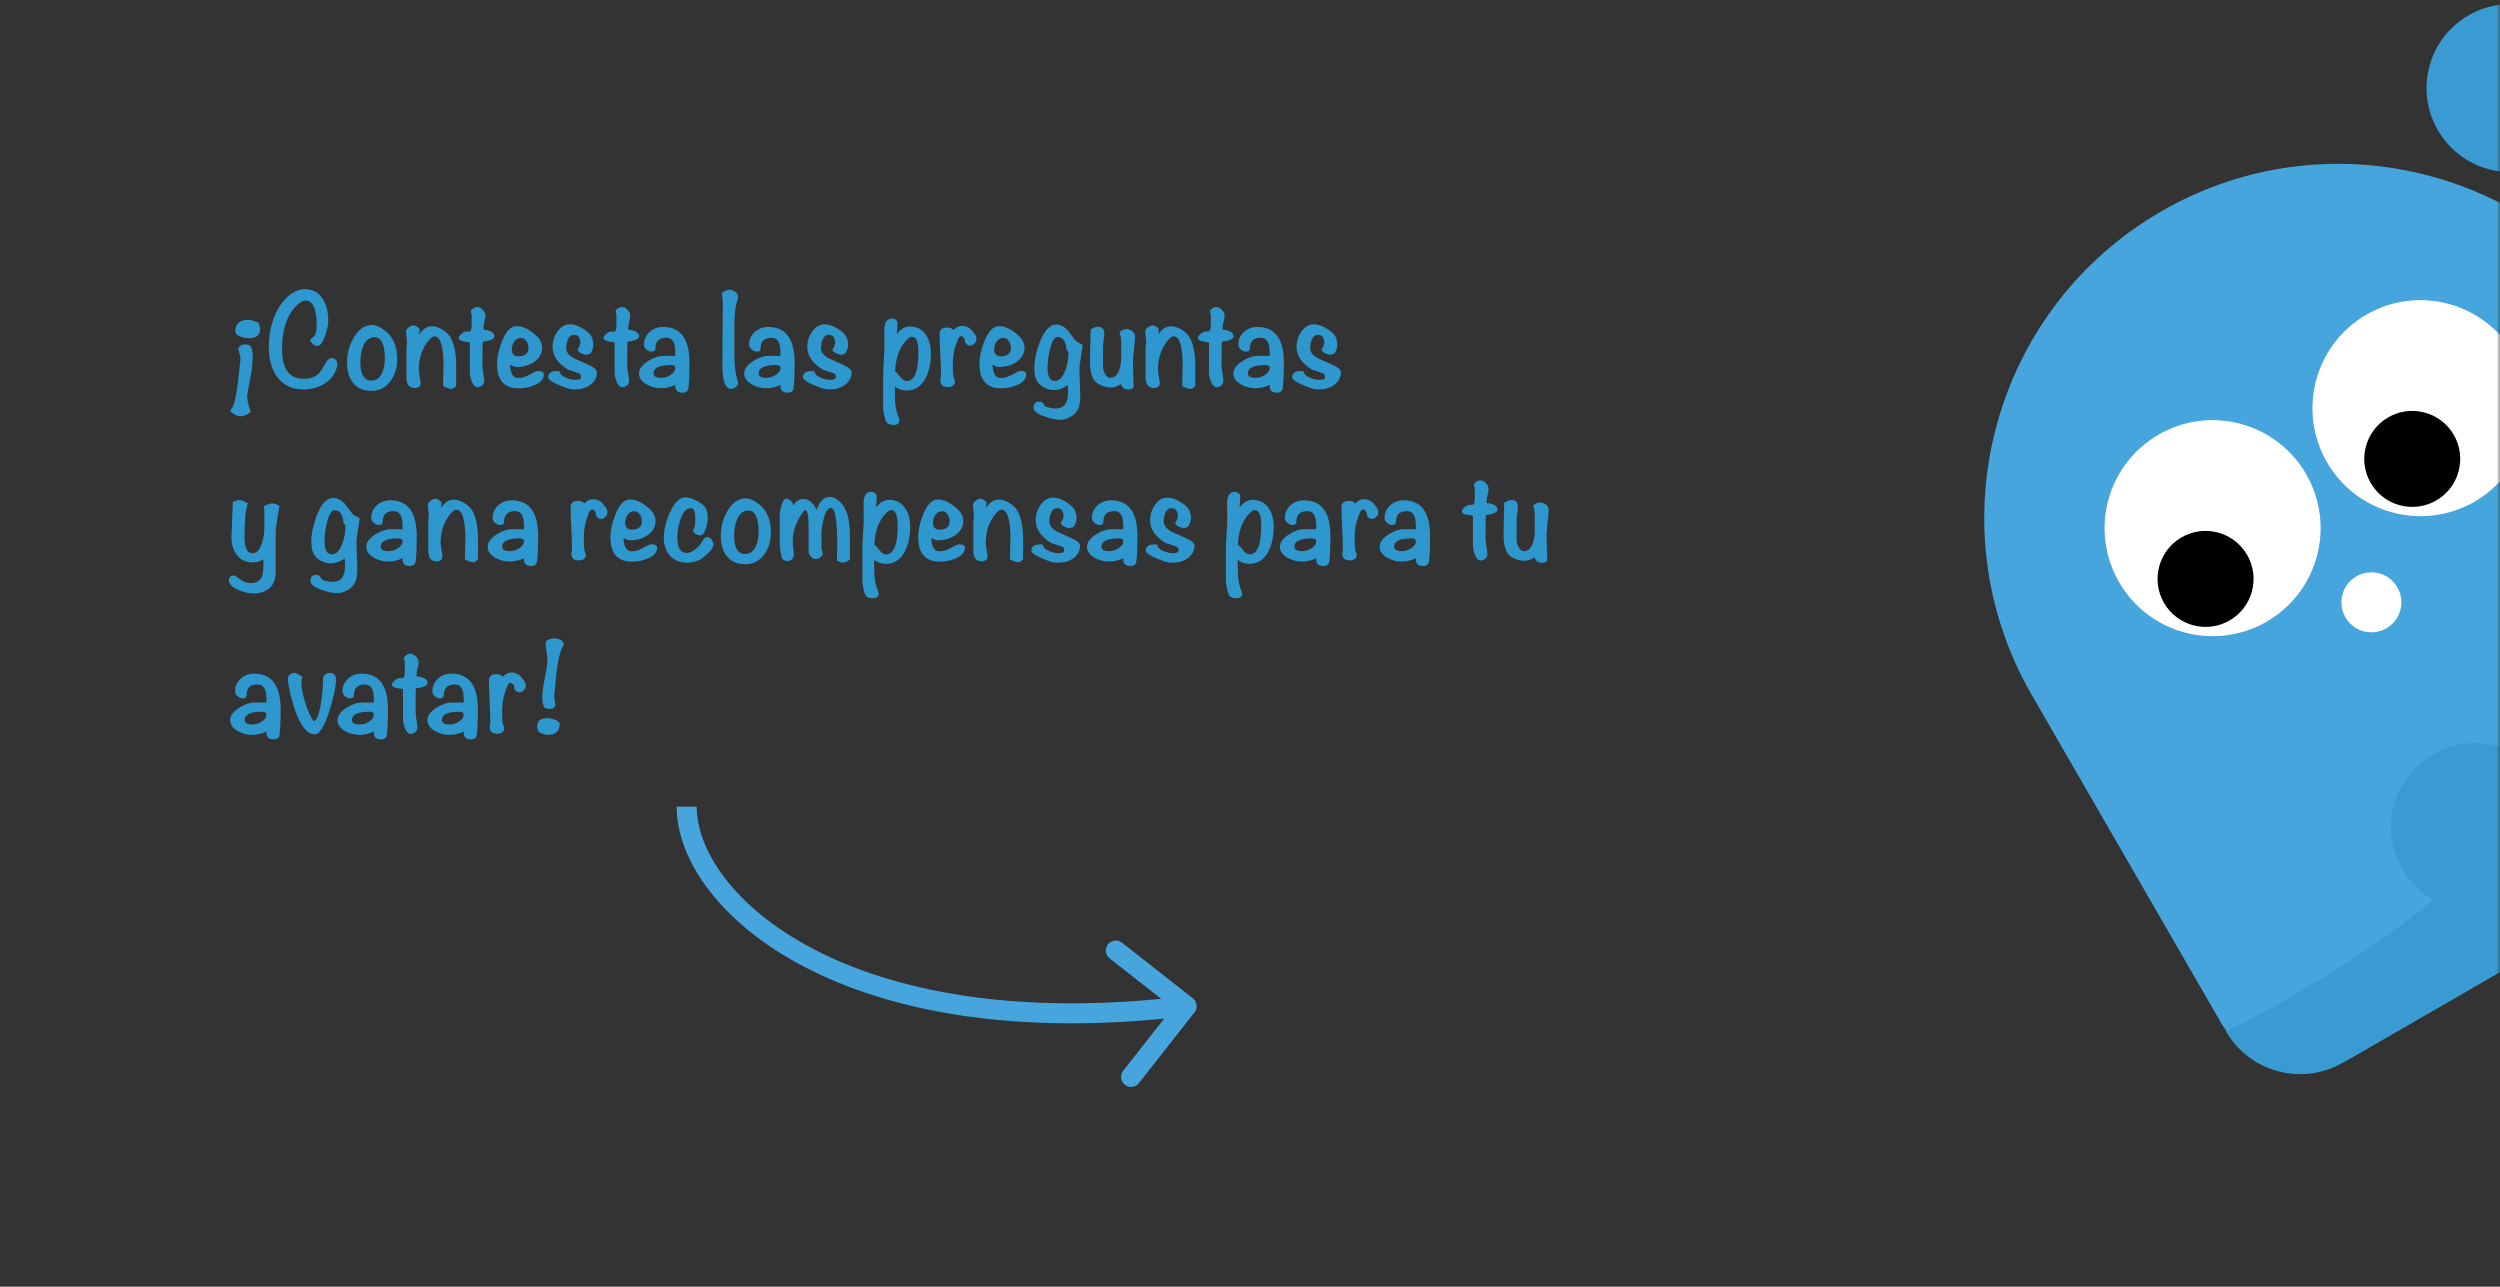 <svg width="375" height="193" viewBox="0 0 375 193" fill="none" xmlns="http://www.w3.org/2000/svg">
<rect x="0" y="0" width="375" height="193" fill="#333333" stroke="none"/>
<mask id="mask0" mask-type="alpha" maskUnits="userSpaceOnUse" x="0" y="0" width="375" height="193">
<rect width="375" height="193" fill="#FAFAFD"/>
</mask>
<g mask="url(#mask0)">
<path d="M39.016 49.381C39.016 50.28 38.461 50.729 37.351 50.729C36.957 50.729 36.543 50.652 36.107 50.498C35.559 50.315 35.285 50.062 35.285 49.739C35.285 48.559 35.967 47.969 37.33 47.969C37.569 47.969 38.046 48.109 38.763 48.39C38.931 48.741 39.016 49.072 39.016 49.381ZM37.899 53.258C37.899 54.438 37.772 55.654 37.519 56.904C37.224 58.379 37.077 59.236 37.077 59.475C37.077 59.798 37.14 60.192 37.267 60.655C37.379 61.035 37.484 61.414 37.583 61.793C37.077 62.229 36.564 62.447 36.044 62.447C35.581 62.447 35.075 62.18 34.527 61.646C34.583 61.533 34.696 61.351 34.864 61.098C35.257 60.466 35.63 58.344 35.981 54.733C36.051 54.003 36.086 53.701 36.086 53.827C36.086 53.687 35.96 53.139 35.707 52.184C35.834 52.071 36.023 51.91 36.276 51.699C36.445 51.671 36.613 51.657 36.782 51.657C37.063 51.657 37.323 51.72 37.562 51.846C37.786 52.268 37.899 52.738 37.899 53.258ZM50.607 54.544C50.607 54.811 50.536 55.134 50.396 55.513C50.045 56.441 49.384 57.171 48.415 57.705C47.53 58.183 46.56 58.422 45.507 58.422C43.779 58.422 42.451 57.768 41.523 56.462C40.723 55.324 40.322 53.855 40.322 52.057C40.322 50.568 40.554 49.17 41.018 47.863C41.538 46.374 42.303 45.208 43.315 44.365C44.116 43.705 44.931 43.374 45.76 43.374C46.954 43.374 47.86 43.894 48.478 44.934C48.984 45.777 49.237 46.838 49.237 48.116C49.237 48.692 49.089 49.416 48.794 50.287C48.443 51.355 48.05 51.888 47.614 51.888C47.122 51.888 46.75 51.579 46.497 50.961C46.638 50.863 46.834 50.701 47.087 50.477C47.368 50.167 47.509 49.563 47.509 48.664C47.509 47.793 47.417 47.055 47.235 46.451C46.954 45.538 46.49 45.081 45.844 45.081C45.394 45.081 44.903 45.369 44.369 45.946C43.961 46.381 43.617 46.866 43.336 47.4C42.648 48.748 42.303 50.427 42.303 52.436C42.303 55.359 43.399 56.82 45.591 56.82C46.532 56.82 47.277 56.553 47.825 56.019C48.05 55.78 48.38 55.281 48.815 54.523C49.11 53.975 49.426 53.701 49.764 53.701C49.988 53.701 50.185 53.792 50.354 53.975C50.522 54.143 50.607 54.333 50.607 54.544ZM59.578 53.848C59.578 55.113 59.262 56.195 58.63 57.094C57.899 58.119 56.93 58.632 55.722 58.632C54.485 58.632 53.551 58.211 52.919 57.368C52.343 56.623 52.055 55.612 52.055 54.333C52.055 53.069 52.371 51.874 53.003 50.75C53.734 49.416 54.682 48.748 55.848 48.748C56.214 48.748 56.67 48.91 57.218 49.233C58.792 50.174 59.578 51.713 59.578 53.848ZM57.724 53.806C57.724 51.657 57.204 50.582 56.164 50.582C55.42 50.582 54.858 51.038 54.478 51.952C54.197 52.64 54.057 53.42 54.057 54.291C54.057 56.16 54.612 57.094 55.722 57.094C56.438 57.094 56.972 56.707 57.323 55.935C57.59 55.345 57.724 54.635 57.724 53.806ZM68.426 57.852C68.216 58.176 67.956 58.337 67.647 58.337C67.408 58.337 67.014 58.197 66.466 57.916V57.663C66.466 57.354 66.473 56.897 66.487 56.293C66.516 55.689 66.53 55.246 66.53 54.965C66.53 51.959 66.08 50.455 65.181 50.455C64.928 50.455 64.64 50.652 64.317 51.045C63.319 52.254 62.821 53.708 62.821 55.408C62.821 55.647 62.863 56.005 62.947 56.483C63.045 56.946 63.094 57.297 63.094 57.536C63.094 57.733 63.003 57.895 62.821 58.021C62.638 58.148 62.441 58.211 62.23 58.211C61.387 58.211 60.966 57.677 60.966 56.609V52.205C60.966 52.092 60.98 51.931 61.008 51.72C61.036 51.495 61.05 51.327 61.05 51.214C61.05 51.045 61.022 50.8 60.966 50.477C60.924 50.153 60.903 49.914 60.903 49.76C60.903 49.535 61.029 49.324 61.282 49.128C61.549 48.917 61.788 48.812 61.999 48.812C62.308 48.812 62.624 48.987 62.947 49.338L62.884 50.181C63.404 49.352 64.043 48.938 64.802 48.938C65.293 48.938 65.813 49.107 66.361 49.444C66.909 49.781 67.309 50.16 67.562 50.582C68.138 51.65 68.426 53.055 68.426 54.797V57.852ZM74.162 50.455C74.162 50.835 73.579 51.102 72.413 51.256C72.385 51.565 72.371 52.268 72.371 53.364V54.755C72.371 55.035 72.413 55.45 72.497 55.998C72.595 56.546 72.644 56.953 72.644 57.22C72.644 57.445 72.532 57.649 72.307 57.831C72.082 58 71.858 58.084 71.633 58.084C71.282 58.084 70.987 57.782 70.748 57.178C70.565 56.715 70.474 56.265 70.474 55.829V51.362C69.828 51.263 69.455 51.2 69.357 51.172C68.992 51.059 68.809 50.898 68.809 50.687C68.809 50.631 68.823 50.568 68.851 50.498C69.216 49.978 69.624 49.718 70.073 49.718C70.102 49.718 70.144 49.718 70.2 49.718C70.256 49.732 70.298 49.739 70.326 49.739C70.621 49.739 70.762 49.395 70.748 48.706V47.168C70.663 47.013 70.621 46.88 70.621 46.767C70.621 46.585 70.727 46.423 70.937 46.283C71.162 46.128 71.373 46.051 71.57 46.051C71.865 46.051 72.146 46.191 72.413 46.472C72.68 46.739 72.813 47.027 72.813 47.336C72.813 47.674 72.757 48.011 72.644 48.348C72.546 48.671 72.504 49.008 72.518 49.359V49.444C73.614 49.556 74.162 49.893 74.162 50.455ZM81.573 56.145C81.573 56.848 81.095 57.396 80.14 57.789C79.395 58.098 78.615 58.253 77.8 58.253C75.637 58.253 74.555 57.024 74.555 54.565C74.555 53.553 74.801 52.429 75.293 51.193C75.897 49.676 76.627 48.917 77.484 48.917C78.257 48.917 79.086 49.261 79.971 49.95C80.87 50.638 81.32 51.355 81.32 52.099C81.32 53.026 80.905 53.764 80.076 54.312C79.346 54.804 78.475 55.05 77.463 55.05C77.266 55.05 76.95 54.93 76.515 54.691C76.571 56.026 76.964 56.693 77.695 56.693C78.313 56.693 78.917 56.518 79.507 56.166C80.112 55.815 80.498 55.64 80.666 55.64C81.271 55.64 81.573 55.808 81.573 56.145ZM79.276 52.162C79.276 51.811 79.17 51.481 78.96 51.172C78.763 50.849 78.496 50.687 78.159 50.687C77.695 50.687 77.337 50.891 77.084 51.298C76.873 51.65 76.768 52.064 76.768 52.542C76.768 52.809 76.859 53.026 77.042 53.195C77.224 53.364 77.456 53.448 77.737 53.448C78.763 53.448 79.276 53.019 79.276 52.162ZM89.54 55.871C89.54 56.532 89.259 57.108 88.697 57.6C88.079 58.133 87.25 58.4 86.21 58.4C85.761 58.414 85.276 58.323 84.756 58.126C83.07 57.494 82.227 56.981 82.227 56.588C82.227 55.97 82.67 55.661 83.555 55.661C83.681 55.661 83.815 55.668 83.955 55.682C83.998 56.103 84.335 56.441 84.967 56.693C85.515 56.918 86.042 57.01 86.548 56.967C86.955 56.939 87.159 56.792 87.159 56.525C87.159 56.483 87.145 56.419 87.117 56.335C87.103 56.251 87.096 56.188 87.096 56.145C87.096 56.089 86.829 55.977 86.295 55.808C85.691 55.626 85.353 55.52 85.283 55.492C83.681 54.537 82.881 53.385 82.881 52.036C82.881 51.221 83.112 50.469 83.576 49.781C84.096 49.022 84.742 48.643 85.515 48.643C86.091 48.643 86.744 48.868 87.475 49.317C88.219 49.767 88.676 50.252 88.845 50.772C88.957 51.137 89.013 51.439 89.013 51.678C89.013 51.931 88.978 52.141 88.908 52.31C88.824 52.521 88.739 52.731 88.655 52.942C88.388 53.125 88.121 53.216 87.854 53.216C87.714 53.216 87.475 53.132 87.138 52.963C86.814 52.781 86.653 52.626 86.653 52.5C86.653 52.443 86.737 52.261 86.906 51.952C87.004 51.769 87.053 51.614 87.053 51.488C87.053 50.645 86.723 50.224 86.063 50.224C85.669 50.224 85.367 50.477 85.157 50.982C85.002 51.376 84.925 51.797 84.925 52.247C84.925 52.809 85.325 53.315 86.126 53.764C86.857 54.087 87.594 54.417 88.339 54.755C89.14 55.12 89.54 55.492 89.54 55.871ZM95.878 50.455C95.878 50.835 95.295 51.102 94.129 51.256C94.101 51.565 94.087 52.268 94.087 53.364V54.755C94.087 55.035 94.129 55.45 94.213 55.998C94.312 56.546 94.361 56.953 94.361 57.22C94.361 57.445 94.249 57.649 94.024 57.831C93.799 58 93.574 58.084 93.349 58.084C92.998 58.084 92.703 57.782 92.464 57.178C92.281 56.715 92.19 56.265 92.19 55.829V51.362C91.544 51.263 91.172 51.2 91.073 51.172C90.708 51.059 90.525 50.898 90.525 50.687C90.525 50.631 90.539 50.568 90.567 50.498C90.933 49.978 91.34 49.718 91.79 49.718C91.818 49.718 91.86 49.718 91.916 49.718C91.972 49.732 92.015 49.739 92.043 49.739C92.338 49.739 92.478 49.395 92.464 48.706V47.168C92.38 47.013 92.338 46.88 92.338 46.767C92.338 46.585 92.443 46.423 92.654 46.283C92.879 46.128 93.089 46.051 93.286 46.051C93.581 46.051 93.862 46.191 94.129 46.472C94.396 46.739 94.529 47.027 94.529 47.336C94.529 47.674 94.473 48.011 94.361 48.348C94.263 48.671 94.22 49.008 94.234 49.359V49.444C95.33 49.556 95.878 49.893 95.878 50.455ZM103.422 54.417C103.422 56.23 103.366 57.508 103.254 58.253C103.183 58.688 102.888 58.906 102.368 58.906C101.582 58.906 101.23 58.513 101.315 57.726C100.612 58.063 99.882 58.232 99.123 58.232C98.392 58.232 97.697 58.049 97.037 57.684C96.25 57.248 95.856 56.693 95.856 56.019C95.856 55.359 96.306 54.74 97.205 54.164C98.02 53.645 98.786 53.385 99.502 53.385H101.294V52.879C101.308 51.404 100.872 50.666 99.987 50.666C98.877 50.666 98.322 51.186 98.322 52.226C98.322 52.577 98.126 52.752 97.732 52.752C97.493 52.752 97.24 52.647 96.973 52.436C96.721 52.212 96.594 51.98 96.594 51.741C96.594 50.954 96.875 50.308 97.437 49.802C97.999 49.296 98.673 49.043 99.46 49.043C102.102 49.043 103.422 50.835 103.422 54.417ZM101.294 55.176C101.294 54.895 101.083 54.755 100.661 54.755C98.905 54.755 98.027 55.169 98.027 55.998C98.027 56.447 98.413 56.672 99.186 56.672C99.664 56.672 100.114 56.539 100.535 56.272C101.041 55.977 101.294 55.612 101.294 55.176ZM110.699 57.431C110.699 57.684 110.594 57.895 110.383 58.063C110.187 58.246 109.955 58.337 109.688 58.337C108.803 58.337 108.36 57.178 108.36 54.86C108.36 53.806 108.367 52.226 108.381 50.118C108.409 48.011 108.423 46.43 108.423 45.377C108.423 45.208 108.402 44.962 108.36 44.639C108.318 44.316 108.297 44.077 108.297 43.922C108.761 43.613 109.126 43.459 109.393 43.459C109.702 43.459 109.997 43.564 110.278 43.775C110.559 43.971 110.699 44.224 110.699 44.533C110.699 44.688 110.664 44.871 110.594 45.081C110.496 45.419 110.44 45.601 110.425 45.629C110.243 46.5 110.151 47.737 110.151 49.338C110.151 51.881 110.151 53.188 110.151 53.258C110.194 55.029 110.341 56.265 110.594 56.967C110.664 57.164 110.699 57.319 110.699 57.431ZM119.195 54.417C119.195 56.23 119.139 57.508 119.026 58.253C118.956 58.688 118.661 58.906 118.141 58.906C117.355 58.906 117.003 58.513 117.088 57.726C116.385 58.063 115.655 58.232 114.896 58.232C114.165 58.232 113.47 58.049 112.81 57.684C112.023 57.248 111.629 56.693 111.629 56.019C111.629 55.359 112.079 54.74 112.978 54.164C113.793 53.645 114.559 53.385 115.275 53.385H117.067V52.879C117.081 51.404 116.645 50.666 115.76 50.666C114.65 50.666 114.095 51.186 114.095 52.226C114.095 52.577 113.898 52.752 113.505 52.752C113.266 52.752 113.013 52.647 112.746 52.436C112.493 52.212 112.367 51.98 112.367 51.741C112.367 50.954 112.648 50.308 113.21 49.802C113.772 49.296 114.446 49.043 115.233 49.043C117.874 49.043 119.195 50.835 119.195 54.417ZM117.067 55.176C117.067 54.895 116.856 54.755 116.434 54.755C114.678 54.755 113.8 55.169 113.8 55.998C113.8 56.447 114.186 56.672 114.959 56.672C115.437 56.672 115.886 56.539 116.308 56.272C116.814 55.977 117.067 55.612 117.067 55.176ZM127.754 55.871C127.754 56.532 127.473 57.108 126.911 57.6C126.293 58.133 125.464 58.4 124.424 58.4C123.975 58.414 123.49 58.323 122.97 58.126C121.284 57.494 120.441 56.981 120.441 56.588C120.441 55.97 120.884 55.661 121.769 55.661C121.895 55.661 122.029 55.668 122.169 55.682C122.211 56.103 122.548 56.441 123.181 56.693C123.729 56.918 124.256 57.01 124.761 56.967C125.169 56.939 125.372 56.792 125.372 56.525C125.372 56.483 125.358 56.419 125.33 56.335C125.316 56.251 125.309 56.188 125.309 56.145C125.309 56.089 125.042 55.977 124.508 55.808C123.904 55.626 123.567 55.52 123.497 55.492C121.895 54.537 121.094 53.385 121.094 52.036C121.094 51.221 121.326 50.469 121.79 49.781C122.31 49.022 122.956 48.643 123.729 48.643C124.305 48.643 124.958 48.868 125.689 49.317C126.433 49.767 126.89 50.252 127.058 50.772C127.171 51.137 127.227 51.439 127.227 51.678C127.227 51.931 127.192 52.141 127.122 52.31C127.037 52.521 126.953 52.731 126.869 52.942C126.602 53.125 126.335 53.216 126.068 53.216C125.927 53.216 125.689 53.132 125.351 52.963C125.028 52.781 124.867 52.626 124.867 52.5C124.867 52.443 124.951 52.261 125.12 51.952C125.218 51.769 125.267 51.614 125.267 51.488C125.267 50.645 124.937 50.224 124.277 50.224C123.883 50.224 123.581 50.477 123.37 50.982C123.216 51.376 123.139 51.797 123.139 52.247C123.139 52.809 123.539 53.315 124.34 53.764C125.07 54.087 125.808 54.417 126.553 54.755C127.353 55.12 127.754 55.492 127.754 55.871ZM139.638 52.984C139.638 54.417 139.386 55.633 138.88 56.63C138.248 57.923 137.292 58.569 136.014 58.569C135.325 58.569 134.735 58.372 134.243 57.979C134.243 58.133 134.243 58.344 134.243 58.611C134.243 58.92 134.243 59.131 134.243 59.243C134.243 60.592 134.398 61.653 134.707 62.426C134.848 62.735 134.918 62.931 134.918 63.016C134.918 63.493 134.637 63.732 134.075 63.732C133.653 63.732 133.337 63.655 133.126 63.5C132.972 63.402 132.817 63.051 132.663 62.447C132.536 61.913 132.473 61.505 132.473 61.224V56.145C132.473 55.682 132.501 55.05 132.557 54.249C132.614 53.35 132.649 52.724 132.663 52.373C132.677 52.022 132.677 51.558 132.663 50.982C132.649 50.252 132.642 49.781 132.642 49.57C132.642 48.376 133.035 47.779 133.822 47.779C134.019 47.779 134.201 47.849 134.37 47.99C134.538 48.116 134.623 48.271 134.623 48.453C134.623 48.762 134.588 49.324 134.517 50.139C135.065 49.367 135.726 48.98 136.498 48.98C137.538 48.98 138.339 49.402 138.901 50.245C139.393 50.975 139.638 51.888 139.638 52.984ZM137.763 52.795C137.763 51.277 137.44 50.519 136.793 50.519C136.512 50.519 136.147 50.793 135.698 51.34C134.826 52.394 134.349 53.848 134.264 55.703C134.419 55.787 134.693 56.082 135.086 56.588C135.395 56.967 135.705 57.157 136.014 57.157C137.18 57.157 137.763 55.703 137.763 52.795ZM146.467 50.75C146.467 50.849 146.453 51.003 146.425 51.214C146.13 51.636 145.821 51.846 145.498 51.846C145.231 51.846 144.992 51.692 144.781 51.383C144.753 50.75 144.528 50.434 144.107 50.434C143.854 50.434 143.545 51.102 143.18 52.436C143.011 53.026 142.927 53.848 142.927 54.902C142.927 55.9 142.976 56.504 143.074 56.715C143.187 56.981 143.243 57.164 143.243 57.262C143.243 57.501 143.13 57.698 142.906 57.852C142.695 57.993 142.456 58.063 142.189 58.063C141.43 58.063 141.051 57.712 141.051 57.01C141.051 56.939 141.065 56.841 141.093 56.715C141.135 56.588 141.156 56.497 141.156 56.441C141.156 55.724 141.121 54.663 141.051 53.258C140.981 51.839 140.946 50.779 140.946 50.076C140.946 49.444 141.325 49.128 142.084 49.128C142.533 49.128 142.842 49.261 143.011 49.528C143.404 49.093 143.847 48.875 144.339 48.875C144.676 48.875 144.999 48.966 145.308 49.149C145.519 49.261 145.765 49.507 146.046 49.886C146.327 50.252 146.467 50.54 146.467 50.75ZM153.933 56.145C153.933 56.848 153.456 57.396 152.5 57.789C151.756 58.098 150.976 58.253 150.161 58.253C147.998 58.253 146.916 57.024 146.916 54.565C146.916 53.553 147.162 52.429 147.653 51.193C148.257 49.676 148.988 48.917 149.845 48.917C150.618 48.917 151.447 49.261 152.332 49.95C153.231 50.638 153.681 51.355 153.681 52.099C153.681 53.026 153.266 53.764 152.437 54.312C151.707 54.804 150.836 55.05 149.824 55.05C149.627 55.05 149.311 54.93 148.876 54.691C148.932 56.026 149.325 56.693 150.056 56.693C150.674 56.693 151.278 56.518 151.868 56.166C152.472 55.815 152.859 55.64 153.027 55.64C153.631 55.64 153.933 55.808 153.933 56.145ZM151.636 52.162C151.636 51.811 151.531 51.481 151.32 51.172C151.124 50.849 150.857 50.687 150.519 50.687C150.056 50.687 149.698 50.891 149.445 51.298C149.234 51.65 149.129 52.064 149.129 52.542C149.129 52.809 149.22 53.026 149.402 53.195C149.585 53.364 149.817 53.448 150.098 53.448C151.124 53.448 151.636 53.019 151.636 52.162ZM162.399 51.741C162.371 52.092 162.279 52.71 162.125 53.596C161.984 54.368 161.914 54.986 161.914 55.45C161.914 55.871 161.935 56.504 161.977 57.347C162.019 58.19 162.04 58.822 162.04 59.243C162.04 60.114 161.956 60.761 161.788 61.182C161.591 61.716 161.219 62.145 160.671 62.468C160.123 62.805 159.554 62.974 158.964 62.974C158.345 62.974 157.58 62.805 156.667 62.468C155.571 62.074 155.023 61.639 155.023 61.161C155.023 60.543 155.311 60.234 155.887 60.234C156.154 60.234 156.336 60.311 156.435 60.466C156.617 60.747 156.737 60.915 156.793 60.971C156.863 61.028 157.095 61.091 157.488 61.161C157.882 61.245 158.156 61.288 158.31 61.288C159.575 61.288 160.207 60.494 160.207 58.906C160.207 58.443 160.186 58.049 160.144 57.726C159.54 58.246 158.816 58.506 157.973 58.506C157.622 58.506 157.229 58.407 156.793 58.211C156.357 58.014 156.027 57.782 155.802 57.515C155.367 57.01 155.149 56.258 155.149 55.26C155.149 54.066 155.423 52.752 155.971 51.319C156.645 49.563 157.467 48.685 158.437 48.685C159.027 48.685 159.589 48.959 160.123 49.507C160.516 50.027 160.91 50.54 161.303 51.045C161.415 51.186 161.591 51.312 161.83 51.425C162.125 51.565 162.314 51.671 162.399 51.741ZM160.27 53.005C160.27 52.795 160.172 52.619 159.975 52.478C159.891 51.186 159.441 50.54 158.626 50.54C158.163 50.54 157.776 51.193 157.467 52.5C157.243 53.497 157.13 54.361 157.13 55.092C157.13 56.469 157.488 57.157 158.205 57.157C158.879 57.157 159.413 56.609 159.807 55.513C160.116 54.67 160.27 53.834 160.27 53.005ZM170.26 50.477C170.26 50.912 170.204 51.572 170.092 52.457C169.993 53.328 169.944 53.989 169.944 54.438C169.944 54.832 169.958 55.422 169.986 56.209C170.028 56.981 170.049 57.557 170.049 57.937C170.049 58.26 169.775 58.422 169.228 58.422C168.666 58.422 168.307 58.148 168.153 57.6C167.619 57.951 167.099 58.126 166.593 58.126C166.186 58.126 165.722 58.021 165.202 57.81C164.682 57.586 164.317 57.319 164.106 57.01C163.699 56.419 163.495 55.471 163.495 54.164C163.495 53.715 163.509 52.928 163.537 51.804C163.58 50.807 163.594 50.027 163.58 49.465C164.001 49.156 164.352 49.001 164.633 49.001C165.308 49.001 165.645 49.331 165.645 49.992C165.645 50.217 165.61 50.554 165.539 51.003C165.483 51.453 165.455 51.79 165.455 52.015V54.986C165.455 55.324 165.547 55.675 165.729 56.04C165.954 56.462 166.221 56.672 166.53 56.672C167.134 56.672 167.584 56.286 167.879 55.513C168.075 54.979 168.174 54.333 168.174 53.574V51.045C168.174 50.722 168.089 50.322 167.921 49.844C168.272 49.521 168.609 49.359 168.932 49.359C169.27 49.359 169.572 49.465 169.839 49.676C170.12 49.886 170.26 50.153 170.26 50.477ZM179.297 57.852C179.086 58.176 178.826 58.337 178.517 58.337C178.278 58.337 177.885 58.197 177.337 57.916V57.663C177.337 57.354 177.344 56.897 177.358 56.293C177.386 55.689 177.4 55.246 177.4 54.965C177.4 51.959 176.951 50.455 176.052 50.455C175.799 50.455 175.511 50.652 175.188 51.045C174.19 52.254 173.691 53.708 173.691 55.408C173.691 55.647 173.733 56.005 173.818 56.483C173.916 56.946 173.965 57.297 173.965 57.536C173.965 57.733 173.874 57.895 173.691 58.021C173.509 58.148 173.312 58.211 173.101 58.211C172.258 58.211 171.837 57.677 171.837 56.609V52.205C171.837 52.092 171.851 51.931 171.879 51.72C171.907 51.495 171.921 51.327 171.921 51.214C171.921 51.045 171.893 50.8 171.837 50.477C171.795 50.153 171.774 49.914 171.774 49.76C171.774 49.535 171.9 49.324 172.153 49.128C172.42 48.917 172.659 48.812 172.869 48.812C173.179 48.812 173.495 48.987 173.818 49.338L173.755 50.181C174.274 49.352 174.914 48.938 175.672 48.938C176.164 48.938 176.684 49.107 177.232 49.444C177.78 49.781 178.18 50.16 178.433 50.582C179.009 51.65 179.297 53.055 179.297 54.797V57.852ZM185.033 50.455C185.033 50.835 184.45 51.102 183.283 51.256C183.255 51.565 183.241 52.268 183.241 53.364V54.755C183.241 55.035 183.283 55.45 183.368 55.998C183.466 56.546 183.515 56.953 183.515 57.22C183.515 57.445 183.403 57.649 183.178 57.831C182.953 58 182.728 58.084 182.504 58.084C182.152 58.084 181.857 57.782 181.619 57.178C181.436 56.715 181.345 56.265 181.345 55.829V51.362C180.698 51.263 180.326 51.2 180.228 51.172C179.862 51.059 179.68 50.898 179.68 50.687C179.68 50.631 179.694 50.568 179.722 50.498C180.087 49.978 180.495 49.718 180.944 49.718C180.972 49.718 181.014 49.718 181.071 49.718C181.127 49.732 181.169 49.739 181.197 49.739C181.492 49.739 181.633 49.395 181.619 48.706V47.168C181.534 47.013 181.492 46.88 181.492 46.767C181.492 46.585 181.597 46.423 181.808 46.283C182.033 46.128 182.244 46.051 182.44 46.051C182.735 46.051 183.016 46.191 183.283 46.472C183.55 46.739 183.684 47.027 183.684 47.336C183.684 47.674 183.628 48.011 183.515 48.348C183.417 48.671 183.375 49.008 183.389 49.359V49.444C184.485 49.556 185.033 49.893 185.033 50.455ZM192.577 54.417C192.577 56.23 192.52 57.508 192.408 58.253C192.338 58.688 192.043 58.906 191.523 58.906C190.736 58.906 190.385 58.513 190.469 57.726C189.767 58.063 189.036 58.232 188.277 58.232C187.547 58.232 186.851 58.049 186.191 57.684C185.404 57.248 185.011 56.693 185.011 56.019C185.011 55.359 185.46 54.74 186.36 54.164C187.175 53.645 187.94 53.385 188.657 53.385H190.448V52.879C190.462 51.404 190.027 50.666 189.141 50.666C188.032 50.666 187.477 51.186 187.477 52.226C187.477 52.577 187.28 52.752 186.886 52.752C186.648 52.752 186.395 52.647 186.128 52.436C185.875 52.212 185.748 51.98 185.748 51.741C185.748 50.954 186.029 50.308 186.591 49.802C187.153 49.296 187.828 49.043 188.615 49.043C191.256 49.043 192.577 50.835 192.577 54.417ZM190.448 55.176C190.448 54.895 190.237 54.755 189.816 54.755C188.06 54.755 187.182 55.169 187.182 55.998C187.182 56.447 187.568 56.672 188.341 56.672C188.818 56.672 189.268 56.539 189.689 56.272C190.195 55.977 190.448 55.612 190.448 55.176ZM201.135 55.871C201.135 56.532 200.854 57.108 200.292 57.6C199.674 58.133 198.845 58.4 197.806 58.4C197.356 58.414 196.871 58.323 196.352 58.126C194.666 57.494 193.823 56.981 193.823 56.588C193.823 55.97 194.265 55.661 195.15 55.661C195.277 55.661 195.41 55.668 195.551 55.682C195.593 56.103 195.93 56.441 196.562 56.693C197.11 56.918 197.637 57.01 198.143 56.967C198.55 56.939 198.754 56.792 198.754 56.525C198.754 56.483 198.74 56.419 198.712 56.335C198.698 56.251 198.691 56.188 198.691 56.145C198.691 56.089 198.424 55.977 197.89 55.808C197.286 55.626 196.949 55.52 196.878 55.492C195.277 54.537 194.476 53.385 194.476 52.036C194.476 51.221 194.708 50.469 195.171 49.781C195.691 49.022 196.337 48.643 197.11 48.643C197.686 48.643 198.34 48.868 199.07 49.317C199.815 49.767 200.271 50.252 200.44 50.772C200.552 51.137 200.609 51.439 200.609 51.678C200.609 51.931 200.573 52.141 200.503 52.31C200.419 52.521 200.335 52.731 200.25 52.942C199.983 53.125 199.716 53.216 199.449 53.216C199.309 53.216 199.07 53.132 198.733 52.963C198.41 52.781 198.248 52.626 198.248 52.5C198.248 52.443 198.332 52.261 198.501 51.952C198.599 51.769 198.649 51.614 198.649 51.488C198.649 50.645 198.318 50.224 197.658 50.224C197.265 50.224 196.963 50.477 196.752 50.982C196.597 51.376 196.52 51.797 196.52 52.247C196.52 52.809 196.921 53.315 197.721 53.764C198.452 54.087 199.19 54.417 199.934 54.755C200.735 55.12 201.135 55.492 201.135 55.871ZM41.924 75.907C41.797 76.61 41.678 77.305 41.566 77.994C41.425 78.809 41.355 79.504 41.355 80.08V85.812C41.355 86.852 41.053 87.646 40.449 88.194C39.859 88.742 39.044 89.016 38.004 89.016C37.33 89.016 36.585 88.84 35.77 88.489C34.801 88.081 34.316 87.59 34.316 87.014C34.316 86.817 34.393 86.648 34.548 86.508C34.717 86.381 34.899 86.318 35.096 86.318C35.222 86.318 35.524 86.508 36.002 86.887C36.48 87.266 37.028 87.456 37.646 87.456C38.433 87.456 38.959 87.168 39.226 86.592C39.423 86.199 39.522 85.567 39.522 84.695C39.522 84.372 39.514 84.105 39.5 83.895C39.037 84.204 38.517 84.358 37.941 84.358C36.887 84.358 36.072 83.979 35.496 83.22C34.976 82.532 34.717 81.654 34.717 80.586C34.717 80.474 34.787 78.703 34.927 75.275C35.349 75.093 35.686 75.001 35.939 75.001C36.22 75.001 36.634 75.17 37.182 75.507C36.845 76.35 36.676 78.036 36.676 80.565C36.676 82.181 37.084 82.988 37.899 82.988C38.503 82.988 38.967 82.483 39.29 81.471C39.529 80.74 39.648 79.982 39.648 79.195V76.624C39.648 76.638 39.627 76.406 39.585 75.928C40.161 75.647 40.589 75.507 40.87 75.507C41.165 75.507 41.517 75.641 41.924 75.907ZM53.948 77.741C53.92 78.092 53.829 78.71 53.674 79.596C53.534 80.368 53.464 80.986 53.464 81.45C53.464 81.871 53.485 82.504 53.527 83.347C53.569 84.19 53.59 84.822 53.59 85.243C53.59 86.115 53.506 86.761 53.337 87.182C53.14 87.716 52.768 88.145 52.22 88.468C51.672 88.805 51.103 88.974 50.513 88.974C49.895 88.974 49.129 88.805 48.216 88.468C47.12 88.074 46.572 87.639 46.572 87.161C46.572 86.543 46.86 86.234 47.436 86.234C47.703 86.234 47.886 86.311 47.984 86.466C48.167 86.747 48.286 86.915 48.342 86.972C48.413 87.028 48.645 87.091 49.038 87.161C49.431 87.245 49.705 87.288 49.86 87.288C51.124 87.288 51.757 86.494 51.757 84.906C51.757 84.443 51.735 84.049 51.693 83.726C51.089 84.246 50.365 84.506 49.523 84.506C49.171 84.506 48.778 84.407 48.342 84.211C47.907 84.014 47.577 83.782 47.352 83.515C46.916 83.01 46.699 82.258 46.699 81.26C46.699 80.066 46.973 78.752 47.52 77.319C48.195 75.563 49.017 74.685 49.986 74.685C50.576 74.685 51.138 74.959 51.672 75.507C52.066 76.027 52.459 76.54 52.852 77.046C52.965 77.186 53.14 77.312 53.379 77.425C53.674 77.565 53.864 77.671 53.948 77.741ZM51.82 79.005C51.82 78.795 51.721 78.619 51.525 78.478C51.44 77.186 50.991 76.54 50.176 76.54C49.712 76.54 49.326 77.193 49.017 78.5C48.792 79.497 48.68 80.361 48.68 81.092C48.68 82.469 49.038 83.157 49.754 83.157C50.429 83.157 50.963 82.609 51.356 81.513C51.665 80.67 51.82 79.834 51.82 79.005ZM62.508 80.417C62.508 82.23 62.452 83.508 62.34 84.253C62.27 84.688 61.974 84.906 61.455 84.906C60.668 84.906 60.317 84.513 60.401 83.726C59.698 84.063 58.968 84.232 58.209 84.232C57.479 84.232 56.783 84.049 56.123 83.684C55.336 83.248 54.943 82.693 54.943 82.019C54.943 81.359 55.392 80.74 56.291 80.165C57.106 79.645 57.872 79.385 58.589 79.385H60.38V78.879C60.394 77.404 59.958 76.666 59.073 76.666C57.963 76.666 57.408 77.186 57.408 78.226C57.408 78.577 57.212 78.752 56.818 78.752C56.579 78.752 56.327 78.647 56.06 78.436C55.807 78.212 55.68 77.98 55.68 77.741C55.68 76.954 55.961 76.308 56.523 75.802C57.085 75.296 57.76 75.043 58.546 75.043C61.188 75.043 62.508 76.835 62.508 80.417ZM60.38 81.176C60.38 80.895 60.169 80.755 59.748 80.755C57.991 80.755 57.113 81.169 57.113 81.998C57.113 82.448 57.5 82.672 58.272 82.672C58.75 82.672 59.2 82.539 59.621 82.272C60.127 81.977 60.38 81.612 60.38 81.176ZM71.703 83.853C71.492 84.176 71.232 84.337 70.923 84.337C70.684 84.337 70.291 84.197 69.743 83.916V83.663C69.743 83.354 69.75 82.897 69.764 82.293C69.792 81.689 69.806 81.246 69.806 80.965C69.806 77.959 69.356 76.455 68.457 76.455C68.204 76.455 67.916 76.652 67.593 77.046C66.596 78.254 66.097 79.708 66.097 81.408C66.097 81.647 66.139 82.005 66.223 82.483C66.322 82.946 66.371 83.297 66.371 83.536C66.371 83.733 66.279 83.895 66.097 84.021C65.914 84.147 65.718 84.211 65.507 84.211C64.664 84.211 64.242 83.677 64.242 82.609V78.205C64.242 78.092 64.256 77.931 64.284 77.72C64.313 77.495 64.327 77.326 64.327 77.214C64.327 77.046 64.299 76.8 64.242 76.477C64.2 76.153 64.179 75.915 64.179 75.76C64.179 75.535 64.306 75.324 64.558 75.128C64.825 74.917 65.064 74.812 65.275 74.812C65.584 74.812 65.9 74.987 66.223 75.338L66.16 76.181C66.68 75.353 67.319 74.938 68.078 74.938C68.57 74.938 69.089 75.107 69.637 75.444C70.185 75.781 70.586 76.16 70.839 76.582C71.415 77.65 71.703 79.055 71.703 80.797V83.853ZM80.718 80.417C80.718 82.23 80.662 83.508 80.549 84.253C80.479 84.688 80.184 84.906 79.664 84.906C78.877 84.906 78.526 84.513 78.61 83.726C77.908 84.063 77.177 84.232 76.419 84.232C75.688 84.232 74.993 84.049 74.332 83.684C73.546 83.248 73.152 82.693 73.152 82.019C73.152 81.359 73.602 80.74 74.501 80.165C75.316 79.645 76.082 79.385 76.798 79.385H78.589V78.879C78.603 77.404 78.168 76.666 77.283 76.666C76.173 76.666 75.618 77.186 75.618 78.226C75.618 78.577 75.421 78.752 75.028 78.752C74.789 78.752 74.536 78.647 74.269 78.436C74.016 78.212 73.89 77.98 73.89 77.741C73.89 76.954 74.171 76.308 74.733 75.802C75.295 75.296 75.969 75.043 76.756 75.043C79.397 75.043 80.718 76.835 80.718 80.417ZM78.589 81.176C78.589 80.895 78.379 80.755 77.957 80.755C76.201 80.755 75.323 81.169 75.323 81.998C75.323 82.448 75.709 82.672 76.482 82.672C76.96 82.672 77.409 82.539 77.831 82.272C78.337 81.977 78.589 81.612 78.589 81.176ZM91.114 76.75C91.114 76.849 91.1 77.003 91.072 77.214C90.777 77.635 90.468 77.846 90.145 77.846C89.878 77.846 89.639 77.692 89.428 77.383C89.4 76.75 89.175 76.434 88.754 76.434C88.501 76.434 88.192 77.102 87.826 78.436C87.658 79.026 87.574 79.848 87.574 80.902C87.574 81.9 87.623 82.504 87.721 82.715C87.834 82.981 87.89 83.164 87.89 83.262C87.89 83.501 87.777 83.698 87.553 83.853C87.342 83.993 87.103 84.063 86.836 84.063C86.077 84.063 85.698 83.712 85.698 83.01C85.698 82.939 85.712 82.841 85.74 82.715C85.782 82.588 85.803 82.497 85.803 82.441C85.803 81.724 85.768 80.663 85.698 79.258C85.628 77.839 85.593 76.778 85.593 76.076C85.593 75.444 85.972 75.128 86.731 75.128C87.18 75.128 87.489 75.261 87.658 75.528C88.051 75.093 88.494 74.875 88.986 74.875C89.323 74.875 89.646 74.966 89.955 75.149C90.166 75.261 90.412 75.507 90.693 75.886C90.974 76.252 91.114 76.54 91.114 76.75ZM98.58 82.145C98.58 82.848 98.103 83.396 97.147 83.789C96.403 84.098 95.623 84.253 94.808 84.253C92.644 84.253 91.563 83.024 91.563 80.565C91.563 79.553 91.808 78.429 92.3 77.193C92.904 75.676 93.635 74.917 94.492 74.917C95.265 74.917 96.094 75.261 96.979 75.95C97.878 76.638 98.328 77.355 98.328 78.099C98.328 79.026 97.913 79.764 97.084 80.312C96.353 80.804 95.482 81.05 94.471 81.05C94.274 81.05 93.958 80.93 93.522 80.691C93.579 82.026 93.972 82.693 94.703 82.693C95.321 82.693 95.925 82.518 96.515 82.166C97.119 81.815 97.506 81.64 97.674 81.64C98.278 81.64 98.58 81.808 98.58 82.145ZM96.283 78.162C96.283 77.811 96.178 77.481 95.967 77.172C95.77 76.849 95.504 76.687 95.166 76.687C94.703 76.687 94.344 76.891 94.091 77.298C93.881 77.65 93.775 78.064 93.775 78.542C93.775 78.809 93.867 79.026 94.049 79.195C94.232 79.364 94.464 79.448 94.745 79.448C95.77 79.448 96.283 79.019 96.283 78.162ZM107.025 81.619C107.025 82.054 106.694 82.567 106.034 83.157C105.444 83.705 104.91 84.049 104.432 84.19C103.969 84.33 103.526 84.4 103.105 84.4C101.995 84.4 101.124 84.049 100.492 83.347C99.873 82.644 99.564 81.738 99.564 80.628C99.564 79.546 99.852 78.338 100.428 77.003C101.117 75.402 101.918 74.601 102.831 74.601C103.337 74.601 103.948 74.797 104.664 75.191C105.423 75.626 105.865 76.062 105.992 76.498C106.104 76.877 106.161 77.305 106.161 77.783C106.161 78.219 106.069 78.71 105.887 79.258C105.662 79.961 105.381 80.312 105.044 80.312C104.805 80.312 104.58 80.242 104.369 80.101C104.116 79.947 103.99 79.757 103.99 79.532C103.99 79.518 104.053 79.357 104.18 79.047C104.25 78.907 104.285 78.521 104.285 77.888C104.285 77.369 104.264 77.031 104.222 76.877C104.137 76.441 103.941 76.224 103.632 76.224C102.943 76.224 102.409 76.821 102.03 78.015C101.749 78.9 101.608 79.792 101.608 80.691C101.608 82.195 102.086 82.946 103.042 82.946C103.421 82.946 103.856 82.75 104.348 82.356C104.798 81.991 105.114 81.619 105.296 81.239C105.521 80.79 105.795 80.565 106.118 80.565C106.329 80.565 106.533 80.691 106.73 80.944C106.926 81.183 107.025 81.408 107.025 81.619ZM115.639 79.848C115.639 81.113 115.323 82.195 114.691 83.094C113.96 84.119 112.991 84.632 111.783 84.632C110.546 84.632 109.612 84.211 108.98 83.368C108.404 82.623 108.116 81.612 108.116 80.333C108.116 79.069 108.432 77.874 109.064 76.75C109.795 75.416 110.743 74.748 111.909 74.748C112.275 74.748 112.731 74.91 113.279 75.233C114.853 76.174 115.639 77.713 115.639 79.848ZM113.785 79.806C113.785 77.657 113.265 76.582 112.225 76.582C111.481 76.582 110.919 77.038 110.539 77.952C110.258 78.64 110.118 79.42 110.118 80.291C110.118 82.159 110.673 83.094 111.783 83.094C112.499 83.094 113.033 82.707 113.384 81.935C113.651 81.345 113.785 80.635 113.785 79.806ZM127.48 83.958C127.002 84.253 126.637 84.4 126.384 84.4C126.201 84.4 125.92 84.302 125.541 84.105C125.541 83.881 125.548 83.494 125.562 82.946C125.576 82.454 125.583 82.068 125.583 81.787C125.583 78.05 125.274 76.181 124.656 76.181C124.192 76.181 123.82 76.75 123.539 77.888C123.328 78.717 123.223 79.483 123.223 80.186V82.124C123.223 82.223 123.251 82.37 123.307 82.567C123.377 82.75 123.413 82.89 123.413 82.988C123.413 83.213 123.293 83.417 123.054 83.6C122.815 83.768 122.584 83.853 122.359 83.853C122.12 83.853 121.881 83.733 121.642 83.494C121.403 83.255 121.284 83.024 121.284 82.799V78.879C121.284 77.291 121.108 76.498 120.757 76.498C120.701 76.498 120.582 76.631 120.399 76.898C119.401 78.247 118.903 79.694 118.903 81.239C118.903 81.464 118.931 81.794 118.987 82.23C119.043 82.651 119.071 82.967 119.071 83.178C119.071 83.459 118.98 83.691 118.797 83.874C118.629 84.056 118.404 84.147 118.123 84.147C117.8 84.147 117.54 84.035 117.343 83.81C117.273 83.712 117.189 83.382 117.09 82.82C117.006 82.3 116.964 81.942 116.964 81.745V77.151C116.964 76.814 117.048 76.364 117.217 75.802C117.427 75.128 117.652 74.79 117.891 74.79C118.172 74.79 118.425 74.903 118.65 75.128C118.875 75.338 118.973 75.584 118.945 75.865C119.352 75.191 119.879 74.854 120.525 74.854C121.326 74.854 121.979 75.388 122.485 76.455C122.752 75.823 122.991 75.388 123.202 75.149C123.553 74.741 123.989 74.538 124.508 74.538C125.028 74.538 125.555 74.812 126.089 75.359C127.016 76.301 127.48 77.909 127.48 80.186V83.958ZM136.527 78.984C136.527 80.417 136.274 81.633 135.768 82.63C135.136 83.923 134.18 84.569 132.902 84.569C132.213 84.569 131.623 84.372 131.132 83.979C131.132 84.133 131.132 84.344 131.132 84.611C131.132 84.92 131.132 85.131 131.132 85.243C131.132 86.592 131.286 87.653 131.595 88.426C131.736 88.735 131.806 88.931 131.806 89.016C131.806 89.493 131.525 89.732 130.963 89.732C130.542 89.732 130.225 89.655 130.015 89.5C129.86 89.402 129.706 89.051 129.551 88.447C129.425 87.913 129.361 87.505 129.361 87.224V82.145C129.361 81.682 129.39 81.05 129.446 80.249C129.502 79.35 129.537 78.724 129.551 78.373C129.565 78.022 129.565 77.558 129.551 76.982C129.537 76.252 129.53 75.781 129.53 75.57C129.53 74.376 129.923 73.779 130.71 73.779C130.907 73.779 131.09 73.849 131.258 73.99C131.427 74.116 131.511 74.271 131.511 74.453C131.511 74.762 131.476 75.324 131.406 76.139C131.954 75.367 132.614 74.98 133.387 74.98C134.426 74.98 135.227 75.402 135.789 76.245C136.281 76.975 136.527 77.888 136.527 78.984ZM134.651 78.795C134.651 77.277 134.328 76.519 133.682 76.519C133.401 76.519 133.035 76.793 132.586 77.341C131.715 78.394 131.237 79.848 131.153 81.703C131.307 81.787 131.581 82.082 131.975 82.588C132.284 82.967 132.593 83.157 132.902 83.157C134.068 83.157 134.651 81.703 134.651 78.795ZM144.746 82.145C144.746 82.848 144.269 83.396 143.313 83.789C142.569 84.098 141.789 84.253 140.974 84.253C138.81 84.253 137.729 83.024 137.729 80.565C137.729 79.553 137.974 78.429 138.466 77.193C139.07 75.676 139.801 74.917 140.658 74.917C141.431 74.917 142.26 75.261 143.145 75.95C144.044 76.638 144.493 77.355 144.493 78.099C144.493 79.026 144.079 79.764 143.25 80.312C142.52 80.804 141.648 81.05 140.637 81.05C140.44 81.05 140.124 80.93 139.689 80.691C139.745 82.026 140.138 82.693 140.869 82.693C141.487 82.693 142.091 82.518 142.681 82.166C143.285 81.815 143.672 81.64 143.84 81.64C144.444 81.64 144.746 81.808 144.746 82.145ZM142.449 78.162C142.449 77.811 142.344 77.481 142.133 77.172C141.936 76.849 141.67 76.687 141.332 76.687C140.869 76.687 140.51 76.891 140.258 77.298C140.047 77.65 139.941 78.064 139.941 78.542C139.941 78.809 140.033 79.026 140.215 79.195C140.398 79.364 140.63 79.448 140.911 79.448C141.936 79.448 142.449 79.019 142.449 78.162ZM153.465 83.853C153.254 84.176 152.994 84.337 152.685 84.337C152.446 84.337 152.053 84.197 151.505 83.916V83.663C151.505 83.354 151.512 82.897 151.526 82.293C151.554 81.689 151.568 81.246 151.568 80.965C151.568 77.959 151.118 76.455 150.219 76.455C149.966 76.455 149.678 76.652 149.355 77.046C148.358 78.254 147.859 79.708 147.859 81.408C147.859 81.647 147.901 82.005 147.985 82.483C148.084 82.946 148.133 83.297 148.133 83.536C148.133 83.733 148.041 83.895 147.859 84.021C147.676 84.147 147.479 84.211 147.269 84.211C146.426 84.211 146.004 83.677 146.004 82.609V78.205C146.004 78.092 146.018 77.931 146.046 77.72C146.074 77.495 146.089 77.326 146.089 77.214C146.089 77.046 146.06 76.8 146.004 76.477C145.962 76.153 145.941 75.915 145.941 75.76C145.941 75.535 146.067 75.324 146.32 75.128C146.587 74.917 146.826 74.812 147.037 74.812C147.346 74.812 147.662 74.987 147.985 75.338L147.922 76.181C148.442 75.353 149.081 74.938 149.84 74.938C150.331 74.938 150.851 75.107 151.399 75.444C151.947 75.781 152.348 76.16 152.6 76.582C153.177 77.65 153.465 79.055 153.465 80.797V83.853ZM162.016 81.871C162.016 82.532 161.735 83.108 161.173 83.6C160.555 84.133 159.726 84.4 158.686 84.4C158.237 84.415 157.752 84.323 157.232 84.126C155.546 83.494 154.703 82.981 154.703 82.588C154.703 81.97 155.146 81.661 156.031 81.661C156.157 81.661 156.291 81.668 156.431 81.682C156.474 82.103 156.811 82.441 157.443 82.693C157.991 82.918 158.518 83.01 159.024 82.967C159.431 82.939 159.635 82.792 159.635 82.525C159.635 82.483 159.621 82.419 159.593 82.335C159.579 82.251 159.571 82.188 159.571 82.145C159.571 82.089 159.305 81.977 158.771 81.808C158.167 81.626 157.829 81.52 157.759 81.492C156.157 80.537 155.357 79.385 155.357 78.036C155.357 77.221 155.588 76.469 156.052 75.781C156.572 75.022 157.218 74.643 157.991 74.643C158.567 74.643 159.22 74.868 159.951 75.317C160.695 75.767 161.152 76.252 161.321 76.772C161.433 77.137 161.489 77.439 161.489 77.678C161.489 77.931 161.454 78.141 161.384 78.31C161.3 78.521 161.215 78.731 161.131 78.942C160.864 79.125 160.597 79.216 160.33 79.216C160.19 79.216 159.951 79.132 159.614 78.963C159.291 78.781 159.129 78.626 159.129 78.5C159.129 78.443 159.213 78.261 159.382 77.952C159.48 77.769 159.529 77.615 159.529 77.488C159.529 76.645 159.199 76.224 158.539 76.224C158.145 76.224 157.843 76.477 157.633 76.982C157.478 77.376 157.401 77.797 157.401 78.247C157.401 78.809 157.801 79.314 158.602 79.764C159.333 80.087 160.07 80.417 160.815 80.755C161.616 81.12 162.016 81.492 162.016 81.871ZM170.613 80.417C170.613 82.23 170.557 83.508 170.445 84.253C170.374 84.688 170.079 84.906 169.559 84.906C168.773 84.906 168.421 84.513 168.506 83.726C167.803 84.063 167.073 84.232 166.314 84.232C165.583 84.232 164.888 84.049 164.228 83.684C163.441 83.248 163.047 82.693 163.047 82.019C163.047 81.359 163.497 80.74 164.396 80.165C165.211 79.645 165.977 79.385 166.693 79.385H168.485V78.879C168.499 77.404 168.063 76.666 167.178 76.666C166.068 76.666 165.513 77.186 165.513 78.226C165.513 78.577 165.316 78.752 164.923 78.752C164.684 78.752 164.431 78.647 164.164 78.436C163.911 78.212 163.785 77.98 163.785 77.741C163.785 76.954 164.066 76.308 164.628 75.802C165.19 75.296 165.864 75.043 166.651 75.043C169.292 75.043 170.613 76.835 170.613 80.417ZM168.485 81.176C168.485 80.895 168.274 80.755 167.852 80.755C166.096 80.755 165.218 81.169 165.218 81.998C165.218 82.448 165.604 82.672 166.377 82.672C166.855 82.672 167.304 82.539 167.726 82.272C168.232 81.977 168.485 81.612 168.485 81.176ZM179.172 81.871C179.172 82.532 178.891 83.108 178.329 83.6C177.711 84.133 176.882 84.4 175.842 84.4C175.393 84.415 174.908 84.323 174.388 84.126C172.702 83.494 171.859 82.981 171.859 82.588C171.859 81.97 172.302 81.661 173.187 81.661C173.313 81.661 173.447 81.668 173.587 81.682C173.629 82.103 173.967 82.441 174.599 82.693C175.147 82.918 175.674 83.01 176.179 82.967C176.587 82.939 176.791 82.792 176.791 82.525C176.791 82.483 176.777 82.419 176.748 82.335C176.734 82.251 176.727 82.188 176.727 82.145C176.727 82.089 176.46 81.977 175.927 81.808C175.322 81.626 174.985 81.52 174.915 81.492C173.313 80.537 172.512 79.385 172.512 78.036C172.512 77.221 172.744 76.469 173.208 75.781C173.728 75.022 174.374 74.643 175.147 74.643C175.723 74.643 176.376 74.868 177.107 75.317C177.851 75.767 178.308 76.252 178.477 76.772C178.589 77.137 178.645 77.439 178.645 77.678C178.645 77.931 178.61 78.141 178.54 78.31C178.455 78.521 178.371 78.731 178.287 78.942C178.02 79.125 177.753 79.216 177.486 79.216C177.346 79.216 177.107 79.132 176.769 78.963C176.446 78.781 176.285 78.626 176.285 78.5C176.285 78.443 176.369 78.261 176.538 77.952C176.636 77.769 176.685 77.615 176.685 77.488C176.685 76.645 176.355 76.224 175.695 76.224C175.301 76.224 174.999 76.477 174.788 76.982C174.634 77.376 174.557 77.797 174.557 78.247C174.557 78.809 174.957 79.314 175.758 79.764C176.488 80.087 177.226 80.417 177.971 80.755C178.772 81.12 179.172 81.492 179.172 81.871ZM191.057 78.984C191.057 80.417 190.804 81.633 190.298 82.63C189.666 83.923 188.71 84.569 187.432 84.569C186.743 84.569 186.153 84.372 185.662 83.979C185.662 84.133 185.662 84.344 185.662 84.611C185.662 84.92 185.662 85.131 185.662 85.243C185.662 86.592 185.816 87.653 186.125 88.426C186.266 88.735 186.336 88.931 186.336 89.016C186.336 89.493 186.055 89.732 185.493 89.732C185.071 89.732 184.755 89.655 184.545 89.5C184.39 89.402 184.236 89.051 184.081 88.447C183.955 87.913 183.891 87.505 183.891 87.224V82.145C183.891 81.682 183.919 81.05 183.976 80.249C184.032 79.35 184.067 78.724 184.081 78.373C184.095 78.022 184.095 77.558 184.081 76.982C184.067 76.252 184.06 75.781 184.06 75.57C184.06 74.376 184.453 73.779 185.24 73.779C185.437 73.779 185.619 73.849 185.788 73.99C185.957 74.116 186.041 74.271 186.041 74.453C186.041 74.762 186.006 75.324 185.936 76.139C186.483 75.367 187.144 74.98 187.916 74.98C188.956 74.98 189.757 75.402 190.319 76.245C190.811 76.975 191.057 77.888 191.057 78.984ZM189.181 78.795C189.181 77.277 188.858 76.519 188.212 76.519C187.931 76.519 187.565 76.793 187.116 77.341C186.245 78.394 185.767 79.848 185.683 81.703C185.837 81.787 186.111 82.082 186.505 82.588C186.814 82.967 187.123 83.157 187.432 83.157C188.598 83.157 189.181 81.703 189.181 78.795ZM199.557 80.417C199.557 82.23 199.501 83.508 199.389 84.253C199.319 84.688 199.024 84.906 198.504 84.906C197.717 84.906 197.366 84.513 197.45 83.726C196.748 84.063 196.017 84.232 195.258 84.232C194.528 84.232 193.832 84.049 193.172 83.684C192.385 83.248 191.992 82.693 191.992 82.019C191.992 81.359 192.441 80.74 193.341 80.165C194.155 79.645 194.921 79.385 195.638 79.385H197.429V78.879C197.443 77.404 197.007 76.666 196.122 76.666C195.012 76.666 194.457 77.186 194.457 78.226C194.457 78.577 194.261 78.752 193.867 78.752C193.629 78.752 193.376 78.647 193.109 78.436C192.856 78.212 192.729 77.98 192.729 77.741C192.729 76.954 193.01 76.308 193.572 75.802C194.134 75.296 194.809 75.043 195.595 75.043C198.237 75.043 199.557 76.835 199.557 80.417ZM197.429 81.176C197.429 80.895 197.218 80.755 196.797 80.755C195.041 80.755 194.162 81.169 194.162 81.998C194.162 82.448 194.549 82.672 195.321 82.672C195.799 82.672 196.249 82.539 196.67 82.272C197.176 81.977 197.429 81.612 197.429 81.176ZM206.743 76.75C206.743 76.849 206.729 77.003 206.701 77.214C206.406 77.635 206.097 77.846 205.774 77.846C205.507 77.846 205.268 77.692 205.057 77.383C205.029 76.75 204.804 76.434 204.383 76.434C204.13 76.434 203.821 77.102 203.456 78.436C203.287 79.026 203.203 79.848 203.203 80.902C203.203 81.9 203.252 82.504 203.35 82.715C203.463 82.981 203.519 83.164 203.519 83.262C203.519 83.501 203.406 83.698 203.182 83.853C202.971 83.993 202.732 84.063 202.465 84.063C201.706 84.063 201.327 83.712 201.327 83.01C201.327 82.939 201.341 82.841 201.369 82.715C201.411 82.588 201.432 82.497 201.432 82.441C201.432 81.724 201.397 80.663 201.327 79.258C201.257 77.839 201.222 76.778 201.222 76.076C201.222 75.444 201.601 75.128 202.36 75.128C202.809 75.128 203.118 75.261 203.287 75.528C203.68 75.093 204.123 74.875 204.615 74.875C204.952 74.875 205.275 74.966 205.584 75.149C205.795 75.261 206.041 75.507 206.322 75.886C206.603 76.252 206.743 76.54 206.743 76.75ZM214.507 80.417C214.507 82.23 214.451 83.508 214.338 84.253C214.268 84.688 213.973 84.906 213.453 84.906C212.667 84.906 212.315 84.513 212.4 83.726C211.697 84.063 210.967 84.232 210.208 84.232C209.477 84.232 208.782 84.049 208.122 83.684C207.335 83.248 206.941 82.693 206.941 82.019C206.941 81.359 207.391 80.74 208.29 80.165C209.105 79.645 209.871 79.385 210.587 79.385H212.379V78.879C212.393 77.404 211.957 76.666 211.072 76.666C209.962 76.666 209.407 77.186 209.407 78.226C209.407 78.577 209.21 78.752 208.817 78.752C208.578 78.752 208.325 78.647 208.058 78.436C207.805 78.212 207.679 77.98 207.679 77.741C207.679 76.954 207.96 76.308 208.522 75.802C209.084 75.296 209.758 75.043 210.545 75.043C213.186 75.043 214.507 76.835 214.507 80.417ZM212.379 81.176C212.379 80.895 212.168 80.755 211.746 80.755C209.99 80.755 209.112 81.169 209.112 81.998C209.112 82.448 209.498 82.672 210.271 82.672C210.749 82.672 211.198 82.539 211.62 82.272C212.126 81.977 212.379 81.612 212.379 81.176ZM224.629 76.455C224.629 76.835 224.046 77.102 222.88 77.256C222.852 77.565 222.838 78.268 222.838 79.364V80.755C222.838 81.035 222.88 81.45 222.964 81.998C223.063 82.546 223.112 82.953 223.112 83.22C223.112 83.445 223 83.649 222.775 83.831C222.55 84 222.325 84.084 222.1 84.084C221.749 84.084 221.454 83.782 221.215 83.178C221.033 82.715 220.941 82.265 220.941 81.829V77.362C220.295 77.263 219.923 77.2 219.824 77.172C219.459 77.059 219.276 76.898 219.276 76.687C219.276 76.631 219.29 76.568 219.319 76.498C219.684 75.978 220.091 75.718 220.541 75.718C220.569 75.718 220.611 75.718 220.667 75.718C220.724 75.732 220.766 75.739 220.794 75.739C221.089 75.739 221.229 75.395 221.215 74.706V73.168C221.131 73.013 221.089 72.88 221.089 72.767C221.089 72.585 221.194 72.423 221.405 72.283C221.63 72.128 221.84 72.051 222.037 72.051C222.332 72.051 222.613 72.191 222.88 72.472C223.147 72.739 223.281 73.027 223.281 73.336C223.281 73.674 223.224 74.011 223.112 74.348C223.014 74.671 222.971 75.008 222.986 75.359V75.444C224.081 75.556 224.629 75.893 224.629 76.455ZM232.298 76.477C232.298 76.912 232.242 77.572 232.129 78.457C232.031 79.329 231.982 79.989 231.982 80.438C231.982 80.832 231.996 81.422 232.024 82.209C232.066 82.981 232.087 83.557 232.087 83.937C232.087 84.26 231.813 84.421 231.265 84.421C230.703 84.421 230.345 84.147 230.19 83.6C229.656 83.951 229.137 84.126 228.631 84.126C228.223 84.126 227.76 84.021 227.24 83.81C226.72 83.585 226.355 83.319 226.144 83.01C225.737 82.419 225.533 81.471 225.533 80.165C225.533 79.715 225.547 78.928 225.575 77.804C225.617 76.807 225.631 76.027 225.617 75.465C226.039 75.156 226.39 75.001 226.671 75.001C227.345 75.001 227.682 75.331 227.682 75.992C227.682 76.216 227.647 76.554 227.577 77.003C227.521 77.453 227.493 77.79 227.493 78.015V80.986C227.493 81.324 227.584 81.675 227.767 82.04C227.992 82.462 228.258 82.672 228.568 82.672C229.172 82.672 229.621 82.286 229.916 81.513C230.113 80.979 230.211 80.333 230.211 79.574V77.046C230.211 76.722 230.127 76.322 229.958 75.844C230.31 75.521 230.647 75.359 230.97 75.359C231.307 75.359 231.609 75.465 231.876 75.676C232.157 75.886 232.298 76.153 232.298 76.477ZM42.093 106.417C42.093 108.23 42.036 109.508 41.924 110.253C41.854 110.688 41.559 110.906 41.039 110.906C40.252 110.906 39.901 110.513 39.985 109.726C39.283 110.063 38.552 110.232 37.793 110.232C37.063 110.232 36.367 110.049 35.707 109.684C34.92 109.248 34.527 108.693 34.527 108.019C34.527 107.359 34.976 106.741 35.876 106.164C36.691 105.645 37.456 105.385 38.173 105.385H39.964V104.879C39.978 103.404 39.543 102.666 38.657 102.666C37.547 102.666 36.993 103.186 36.993 104.226C36.993 104.577 36.796 104.752 36.403 104.752C36.164 104.752 35.911 104.647 35.644 104.436C35.391 104.212 35.264 103.98 35.264 103.741C35.264 102.954 35.545 102.308 36.107 101.802C36.669 101.296 37.344 101.043 38.131 101.043C40.772 101.043 42.093 102.835 42.093 106.417ZM39.964 107.176C39.964 106.895 39.753 106.755 39.332 106.755C37.576 106.755 36.697 107.169 36.697 107.998C36.697 108.448 37.084 108.672 37.857 108.672C38.334 108.672 38.784 108.539 39.205 108.272C39.711 107.977 39.964 107.612 39.964 107.176ZM50.402 101.929C50.402 102.94 50.079 104.486 49.433 106.565C48.674 108.953 47.937 110.148 47.22 110.148C46.195 110.148 45.281 109.143 44.48 107.134C43.989 105.883 43.588 104.422 43.279 102.75C43.209 102.343 43.174 102.027 43.174 101.802C43.174 101.577 43.272 101.381 43.469 101.212C43.68 101.029 43.898 100.938 44.122 100.938C44.389 100.938 44.804 101.142 45.366 101.549C45.267 101.872 45.218 102.146 45.218 102.371C45.218 103.13 45.401 104.12 45.766 105.343C46.145 106.565 46.553 107.485 46.988 108.103V108.167C47.494 108.167 47.888 107.211 48.169 105.3C48.365 103.994 48.464 102.8 48.464 101.718C48.464 101.507 48.569 101.324 48.78 101.17C49.005 101.015 49.222 100.938 49.433 100.938C50.079 100.938 50.402 101.268 50.402 101.929ZM58.195 106.417C58.195 108.23 58.139 109.508 58.026 110.253C57.956 110.688 57.661 110.906 57.141 110.906C56.354 110.906 56.003 110.513 56.087 109.726C55.385 110.063 54.654 110.232 53.895 110.232C53.165 110.232 52.469 110.049 51.809 109.684C51.022 109.248 50.629 108.693 50.629 108.019C50.629 107.359 51.079 106.741 51.978 106.164C52.793 105.645 53.558 105.385 54.275 105.385H56.066V104.879C56.08 103.404 55.645 102.666 54.76 102.666C53.65 102.666 53.095 103.186 53.095 104.226C53.095 104.577 52.898 104.752 52.505 104.752C52.266 104.752 52.013 104.647 51.746 104.436C51.493 104.212 51.367 103.98 51.367 103.741C51.367 102.954 51.648 102.308 52.21 101.802C52.772 101.296 53.446 101.043 54.233 101.043C56.874 101.043 58.195 102.835 58.195 106.417ZM56.066 107.176C56.066 106.895 55.855 106.755 55.434 106.755C53.678 106.755 52.8 107.169 52.8 107.998C52.8 108.448 53.186 108.672 53.959 108.672C54.436 108.672 54.886 108.539 55.307 108.272C55.813 107.977 56.066 107.612 56.066 107.176ZM64.135 102.455C64.135 102.835 63.552 103.102 62.386 103.256C62.358 103.565 62.344 104.268 62.344 105.364V106.755C62.344 107.036 62.386 107.45 62.47 107.998C62.569 108.546 62.618 108.953 62.618 109.22C62.618 109.445 62.505 109.649 62.281 109.831C62.056 110 61.831 110.084 61.606 110.084C61.255 110.084 60.96 109.782 60.721 109.178C60.538 108.714 60.447 108.265 60.447 107.829V103.362C59.801 103.263 59.428 103.2 59.33 103.172C58.965 103.06 58.782 102.898 58.782 102.687C58.782 102.631 58.796 102.568 58.824 102.498C59.19 101.978 59.597 101.718 60.047 101.718C60.075 101.718 60.117 101.718 60.173 101.718C60.229 101.732 60.271 101.739 60.3 101.739C60.594 101.739 60.735 101.395 60.721 100.706V99.168C60.637 99.013 60.594 98.88 60.594 98.767C60.594 98.585 60.7 98.423 60.911 98.283C61.135 98.128 61.346 98.051 61.543 98.051C61.838 98.051 62.119 98.191 62.386 98.472C62.653 98.739 62.786 99.027 62.786 99.336C62.786 99.674 62.73 100.011 62.618 100.348C62.519 100.671 62.477 101.008 62.491 101.36V101.444C63.587 101.556 64.135 101.893 64.135 102.455ZM71.679 106.417C71.679 108.23 71.623 109.508 71.51 110.253C71.44 110.688 71.145 110.906 70.625 110.906C69.838 110.906 69.487 110.513 69.572 109.726C68.869 110.063 68.138 110.232 67.38 110.232C66.649 110.232 65.954 110.049 65.293 109.684C64.507 109.248 64.113 108.693 64.113 108.019C64.113 107.359 64.563 106.741 65.462 106.164C66.277 105.645 67.043 105.385 67.759 105.385H69.55V104.879C69.564 103.404 69.129 102.666 68.244 102.666C67.134 102.666 66.579 103.186 66.579 104.226C66.579 104.577 66.382 104.752 65.989 104.752C65.75 104.752 65.497 104.647 65.23 104.436C64.977 104.212 64.851 103.98 64.851 103.741C64.851 102.954 65.132 102.308 65.694 101.802C66.256 101.296 66.93 101.043 67.717 101.043C70.358 101.043 71.679 102.835 71.679 106.417ZM69.55 107.176C69.55 106.895 69.34 106.755 68.918 106.755C67.162 106.755 66.284 107.169 66.284 107.998C66.284 108.448 66.67 108.672 67.443 108.672C67.921 108.672 68.37 108.539 68.792 108.272C69.298 107.977 69.55 107.612 69.55 107.176ZM78.865 102.75C78.865 102.849 78.851 103.003 78.823 103.214C78.528 103.636 78.218 103.846 77.895 103.846C77.628 103.846 77.389 103.692 77.179 103.383C77.151 102.75 76.926 102.434 76.504 102.434C76.251 102.434 75.942 103.102 75.577 104.436C75.409 105.026 75.324 105.848 75.324 106.902C75.324 107.9 75.373 108.504 75.472 108.714C75.584 108.981 75.64 109.164 75.64 109.262C75.64 109.501 75.528 109.698 75.303 109.852C75.092 109.993 74.853 110.063 74.587 110.063C73.828 110.063 73.448 109.712 73.448 109.01C73.448 108.939 73.463 108.841 73.491 108.714C73.533 108.588 73.554 108.497 73.554 108.44C73.554 107.724 73.519 106.663 73.448 105.258C73.378 103.839 73.343 102.779 73.343 102.076C73.343 101.444 73.722 101.128 74.481 101.128C74.931 101.128 75.24 101.261 75.409 101.528C75.802 101.093 76.244 100.875 76.736 100.875C77.073 100.875 77.397 100.966 77.706 101.149C77.916 101.261 78.162 101.507 78.443 101.886C78.724 102.252 78.865 102.54 78.865 102.75ZM84.561 96.639C84.561 96.737 84.526 96.843 84.456 96.955C84.358 97.109 84.294 97.208 84.266 97.25C83.943 98.051 83.704 99.069 83.55 100.306C83.48 100.741 83.374 101.795 83.234 103.467C83.234 103.537 83.213 103.678 83.17 103.888C83.142 104.085 83.128 104.24 83.128 104.352C83.128 104.717 83.206 105.202 83.36 105.806C83.276 105.919 83.135 106.073 82.939 106.27C82.784 106.312 82.615 106.333 82.433 106.333C82.152 106.333 81.892 106.263 81.653 106.122C81.442 105.729 81.337 105.223 81.337 104.605C81.337 103.959 81.463 103.003 81.716 101.739C81.983 100.46 82.117 99.498 82.117 98.852C82.117 98.599 82.067 98.219 81.969 97.714C81.885 97.194 81.843 96.808 81.843 96.555C81.843 96.414 81.857 96.295 81.885 96.196C82.236 95.901 82.665 95.754 83.17 95.754C83.465 95.754 83.76 95.824 84.055 95.965C84.393 96.147 84.561 96.372 84.561 96.639ZM83.95 108.63C83.95 109.698 83.339 110.232 82.117 110.232C81.892 110.232 81.463 110.098 80.831 109.831C80.663 109.522 80.578 109.227 80.578 108.946C80.578 108.131 81.077 107.724 82.075 107.724C82.44 107.724 82.812 107.794 83.192 107.935C83.697 108.117 83.95 108.349 83.95 108.63Z" fill="#2E97CE"/>
<path d="M178.926 149.737C179.578 150.249 179.691 151.192 179.18 151.843L170.846 162.464C170.334 163.115 169.391 163.229 168.74 162.718C168.088 162.206 167.974 161.263 168.486 160.612L175.894 151.171L166.454 143.763C165.802 143.252 165.688 142.309 166.2 141.657C166.711 141.005 167.654 140.892 168.306 141.403L178.926 149.737ZM104.5 121C104.5 127.317 109.825 135.939 121.884 142.286C133.865 148.593 152.293 152.507 177.82 149.428L178.18 152.407C152.2 155.54 133.128 151.595 120.486 144.941C107.922 138.327 101.5 128.885 101.5 121L104.5 121Z" fill="#46A5DD"/>
<path d="M304.762 104.241C290.098 78.842 298.8 46.364 324.199 31.7C349.598 17.036 382.076 25.738 396.74 51.137L425.092 100.244C429.069 107.132 426.709 115.94 419.821 119.916L352.786 158.619C345.898 162.596 337.09 160.236 333.114 153.348L304.762 104.241Z" fill="#46A5DD"/>
<path d="M351.433 159.4L419.821 119.916C426.709 115.94 429.069 107.132 425.092 100.244L398.99 55.035C398.99 55.035 405.095 78.056 390.211 106.433C374.874 135.673 333.895 154.7 333.895 154.7C337.44 160.841 345.292 162.945 351.433 159.4Z" fill="#3A9AD2"/>
<circle cx="331.891" cy="79.224" r="16.201" transform="rotate(-30 331.891 79.224)" fill="white"/>
<circle cx="363.07" cy="61.223" r="16.201" transform="rotate(-30 363.07 61.223)" fill="white"/>
<circle cx="330.836" cy="86.836" r="7.2" transform="rotate(-30 330.836 86.836)" fill="black"/>
<circle cx="361.836" cy="68.836" r="7.2" transform="rotate(-30 361.836 68.836)" fill="black"/>
<circle cx="376.581" cy="13.213" r="12.601" transform="rotate(-30 376.581 13.213)" fill="#3A9AD2"/>
<circle cx="371.244" cy="124.06" r="12.601" transform="rotate(-30 371.244 124.06)" fill="#3A9AD2"/>
<circle cx="355.71" cy="90.347" r="4.5" fill="white"/>
</g>
</svg>
